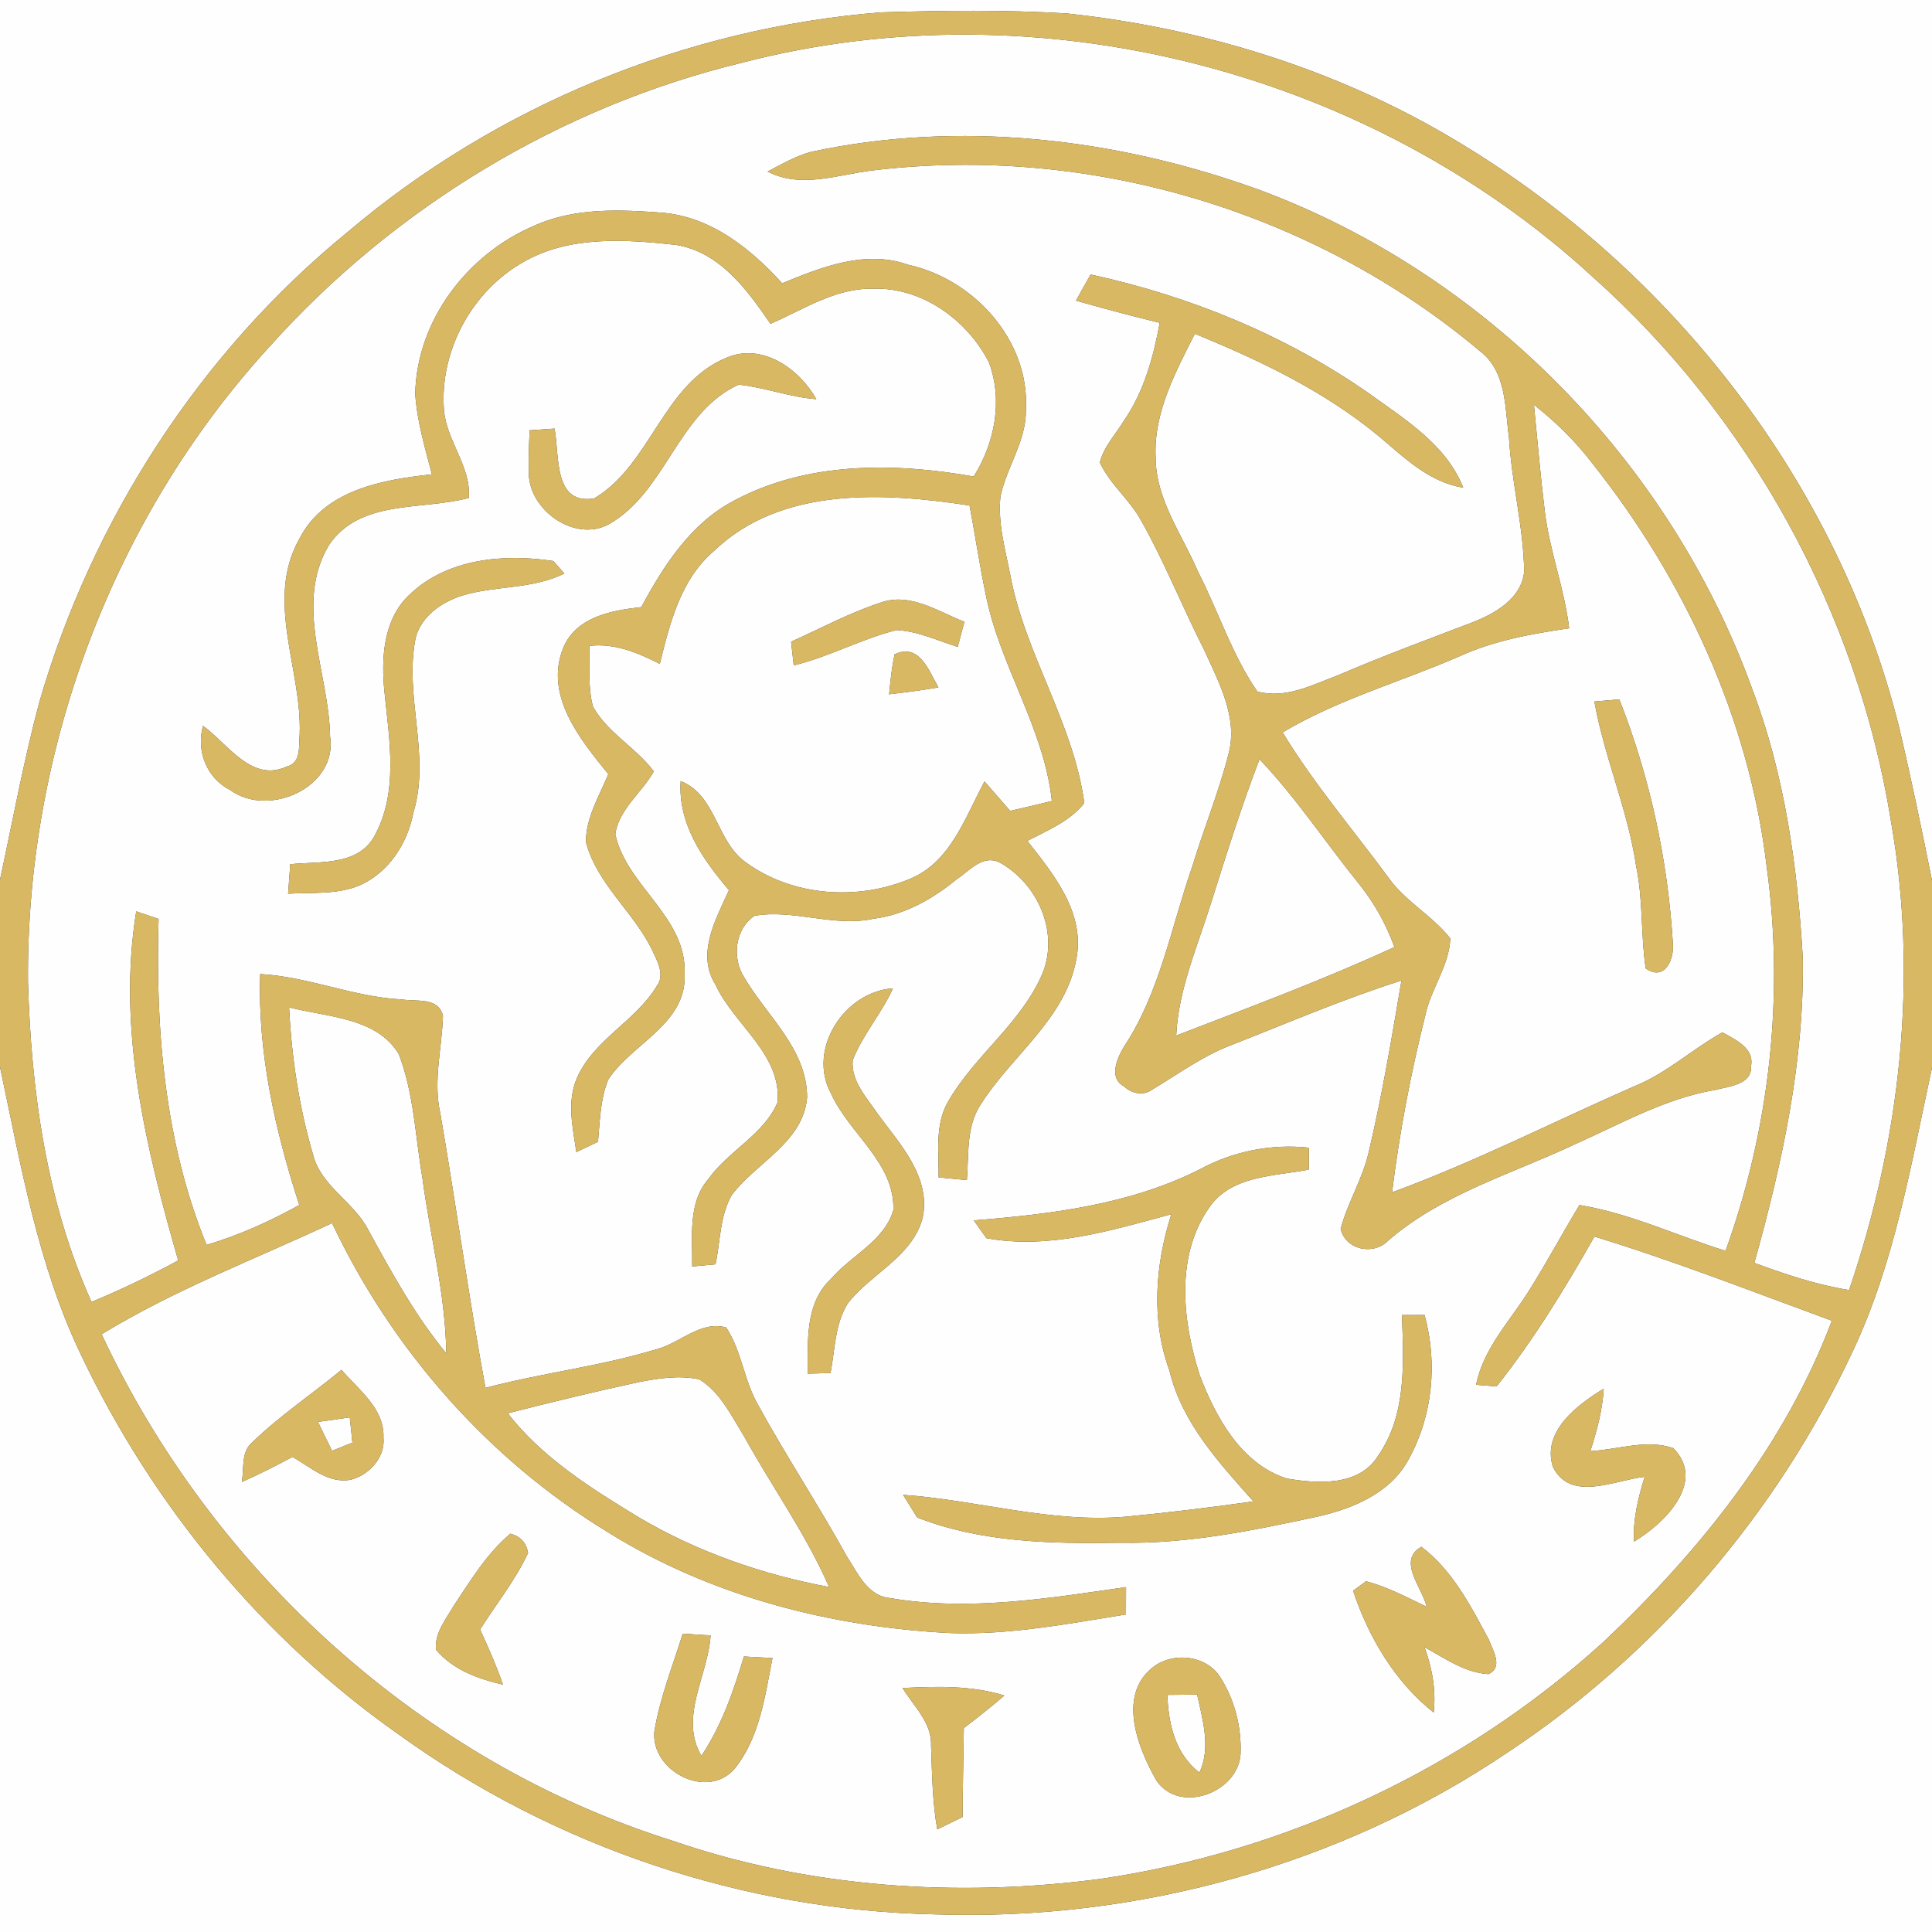 <?xml version="1.0" encoding="UTF-8" ?>
<!DOCTYPE svg PUBLIC "-//W3C//DTD SVG 1.1//EN" "http://www.w3.org/Graphics/SVG/1.1/DTD/svg11.dtd">
<svg width="250pt" height="250pt" viewBox="0 0 250 250" version="1.1" xmlns="http://www.w3.org/2000/svg">
<rect x="0" y="0" width="250" height="250" fill="#333333" stroke="none"/>
<g id="#fefefeff">
<path fill="#fefefe" opacity="1.00" d=" M 0.00 0.00 L 250.00 0.00 L 250.00 113.94 C 248.68 107.35 247.31 100.76 245.77 94.21 C 237.93 62.62 216.48 35.06 188.70 18.37 C 173.35 9.09 155.84 3.64 138.04 1.74 C 130.03 1.25 121.98 1.36 113.96 1.60 C 88.77 3.62 64.27 13.66 44.99 30.02 C 25.90 45.61 11.91 67.25 5.08 90.89 C 3.06 98.46 1.65 106.18 0.00 113.84 L 0.00 0.00 Z" />
<path fill="#fefefe" opacity="1.00" d=" M 96.12 8.09 C 134.36 -1.84 177.09 9.13 206.12 35.85 C 226.48 54.03 240.37 79.29 244.69 106.26 C 248.26 126.52 245.90 147.53 239.27 166.93 C 235.06 166.26 231.01 164.89 227.01 163.42 C 230.60 150.57 233.49 137.38 233.28 123.96 C 232.60 112.16 230.95 100.28 226.74 89.17 C 216.09 59.70 192.12 35.29 162.68 24.47 C 144.31 17.85 124.10 15.52 104.90 19.66 C 102.93 20.21 101.14 21.25 99.33 22.20 C 103.71 24.46 108.44 22.57 112.96 22.05 C 140.90 18.66 170.04 27.35 191.55 45.47 C 194.96 48.11 194.72 52.74 195.26 56.59 C 195.59 62.42 197.14 68.13 197.23 73.97 C 196.88 77.46 193.46 79.40 190.52 80.54 C 184.70 82.76 178.86 84.92 173.14 87.38 C 169.84 88.62 166.32 90.48 162.70 89.48 C 159.39 84.70 157.64 79.05 154.99 73.91 C 152.94 69.10 149.52 64.58 149.54 59.14 C 149.26 53.40 152.11 48.16 154.61 43.19 C 163.05 46.64 171.42 50.63 178.48 56.49 C 181.73 59.23 184.94 62.40 189.34 63.10 C 187.12 57.50 181.79 54.27 177.14 50.90 C 166.34 43.38 153.98 38.31 141.13 35.52 C 140.49 36.64 139.85 37.77 139.23 38.90 C 142.82 39.92 146.43 40.89 150.07 41.77 C 149.25 46.21 148.03 50.69 145.43 54.45 C 144.36 56.22 142.83 57.79 142.32 59.84 C 143.62 62.66 146.18 64.65 147.67 67.37 C 150.73 72.80 153.03 78.63 155.86 84.18 C 157.72 88.30 160.19 92.80 159.00 97.46 C 157.74 102.44 155.77 107.21 154.28 112.13 C 151.54 119.97 150.10 128.42 145.44 135.45 C 144.54 136.94 143.42 139.52 145.46 140.58 C 146.44 141.53 148.00 141.83 149.13 140.97 C 152.49 138.97 155.66 136.61 159.36 135.22 C 166.66 132.36 173.87 129.25 181.35 126.88 C 180.09 134.30 178.85 141.73 177.12 149.05 C 176.34 152.52 174.39 155.59 173.48 159.01 C 174.12 161.75 177.71 162.48 179.60 160.56 C 186.63 154.46 195.74 151.89 204.00 147.97 C 209.85 145.36 215.54 142.12 221.94 141.04 C 223.65 140.58 226.74 140.38 226.58 137.97 C 227.04 135.62 224.56 134.53 222.88 133.59 C 218.97 135.76 215.64 138.91 211.44 140.58 C 201.01 145.16 190.83 150.36 180.13 154.29 C 181.09 146.54 182.56 138.84 184.46 131.27 C 185.20 127.89 187.53 124.94 187.67 121.44 C 185.34 118.45 181.75 116.61 179.56 113.42 C 174.99 107.24 169.97 101.36 165.97 94.77 C 173.17 90.48 181.31 88.22 188.96 84.88 C 193.41 82.86 198.24 82.01 203.05 81.30 C 202.44 76.20 200.55 71.38 199.91 66.29 C 199.34 61.66 198.95 57.01 198.49 52.38 C 201.32 54.59 203.89 57.12 206.07 59.98 C 217.95 74.95 226.34 93.01 228.60 112.08 C 230.92 128.78 229.00 146.01 223.29 161.86 C 216.98 159.90 210.94 157.01 204.38 155.93 C 202.19 159.56 200.18 163.30 197.93 166.89 C 195.46 170.89 191.96 174.42 191.01 179.19 C 191.67 179.24 193.00 179.35 193.66 179.40 C 198.48 173.34 202.50 166.73 206.32 160.01 C 216.71 163.19 226.84 167.16 237.04 170.90 C 230.98 187.01 219.90 200.77 207.48 212.47 C 189.47 228.86 166.46 239.60 142.39 243.13 C 123.86 245.56 104.69 244.30 86.96 238.17 C 54.57 227.97 27.48 203.30 13.15 172.65 C 22.59 166.89 32.98 162.94 42.97 158.27 C 50.74 174.67 63.15 188.81 78.67 198.27 C 91.90 206.52 107.47 210.53 122.96 211.32 C 130.61 211.58 138.18 210.12 145.70 208.91 C 145.70 208.02 145.71 206.25 145.71 205.37 C 135.63 206.83 125.32 208.53 115.17 206.79 C 112.23 206.52 110.98 203.53 109.57 201.38 C 105.91 194.76 101.74 188.44 98.10 181.81 C 96.27 178.65 95.98 174.83 93.97 171.78 C 90.72 170.83 87.99 173.80 84.99 174.58 C 77.74 176.80 70.15 177.65 62.82 179.59 C 60.64 167.78 59.01 155.88 56.97 144.04 C 56.02 139.84 57.20 135.63 57.32 131.43 C 56.71 128.99 53.90 129.64 52.01 129.33 C 45.76 129.02 39.92 126.39 33.67 126.04 C 33.33 136.22 35.60 146.30 38.73 155.93 C 34.91 158.05 30.92 159.85 26.73 161.09 C 21.29 147.78 20.10 133.16 20.52 118.91 C 19.80 118.67 18.35 118.18 17.63 117.93 C 15.15 133.13 18.87 148.54 23.06 163.10 C 19.42 165.08 15.67 166.88 11.84 168.47 C 6.00 155.50 4.02 141.11 3.62 127.00 C 3.39 97.04 14.59 67.01 34.85 44.88 C 50.99 26.85 72.58 13.77 96.12 8.09 M 69.10 29.22 C 60.49 32.88 53.92 41.47 53.73 50.96 C 53.96 54.52 55.00 57.95 55.89 61.38 C 49.53 62.06 42.00 63.39 38.77 69.67 C 34.23 77.67 39.08 86.56 38.78 94.99 C 38.63 96.51 39.03 98.74 37.08 99.20 C 32.53 101.30 29.44 96.19 26.26 93.92 C 25.38 97.21 26.74 100.70 29.82 102.25 C 34.80 105.86 43.75 101.84 42.71 95.27 C 42.58 87.11 38.01 78.24 42.54 70.57 C 46.56 64.55 54.59 66.08 60.67 64.43 C 60.97 60.30 57.71 56.99 57.44 52.94 C 56.90 45.34 61.09 37.65 67.72 33.91 C 73.67 30.47 80.91 30.97 87.49 31.69 C 93.15 32.62 96.68 37.49 99.70 41.90 C 103.99 40.04 108.14 37.24 112.99 37.36 C 119.31 37.15 125.16 41.40 127.97 46.89 C 129.80 51.79 128.73 57.31 126.00 61.66 C 115.64 59.82 104.33 59.72 94.84 64.86 C 89.32 67.81 85.87 73.22 82.98 78.56 C 79.13 78.99 74.57 79.80 72.88 83.84 C 70.41 90.00 75.06 95.67 78.72 100.17 C 77.54 103.01 75.81 105.81 75.82 108.96 C 77.23 114.35 81.92 117.93 84.33 122.81 C 84.99 124.28 86.13 126.10 84.96 127.64 C 82.21 132.17 76.81 134.55 74.65 139.51 C 73.32 142.57 74.12 145.92 74.58 149.08 C 75.51 148.64 76.45 148.19 77.38 147.75 C 77.63 145.04 77.67 142.24 78.71 139.69 C 81.78 134.99 88.90 132.50 88.59 126.01 C 88.89 118.65 81.06 114.67 79.62 107.95 C 80.07 104.71 83.06 102.58 84.60 99.82 C 82.30 96.72 78.61 94.85 76.72 91.41 C 76.06 88.86 76.32 86.18 76.26 83.58 C 79.52 83.19 82.54 84.46 85.38 85.91 C 86.67 80.66 88.06 75.00 92.35 71.33 C 101.06 62.92 114.39 63.72 125.46 65.41 C 126.19 69.22 126.74 73.06 127.54 76.85 C 129.34 86.12 135.10 94.16 136.11 103.65 C 134.32 104.09 132.52 104.52 130.72 104.93 C 129.62 103.66 128.51 102.38 127.40 101.12 C 124.91 105.70 123.07 111.44 117.88 113.67 C 111.05 116.59 102.52 116.02 96.47 111.56 C 92.65 108.83 92.71 102.91 88.08 101.07 C 87.71 106.59 90.93 111.20 94.33 115.18 C 92.65 118.92 90.07 123.38 92.57 127.38 C 94.95 132.59 101.19 136.43 100.61 142.66 C 98.82 146.84 94.24 148.93 91.65 152.58 C 88.96 155.72 89.64 160.07 89.57 163.88 C 90.33 163.81 91.83 163.67 92.59 163.60 C 93.22 160.61 93.14 157.33 94.70 154.62 C 97.88 150.40 103.92 147.85 104.44 142.01 C 104.43 135.76 99.25 131.50 96.31 126.49 C 94.70 124.00 95.07 120.23 97.64 118.50 C 102.75 117.62 107.88 120.00 113.00 118.89 C 117.05 118.39 120.68 116.33 123.79 113.78 C 125.42 112.71 127.14 110.55 129.31 111.58 C 134.19 114.25 137.02 120.43 134.97 125.78 C 132.29 132.31 126.15 136.51 122.69 142.54 C 120.95 145.52 121.50 149.08 121.46 152.36 C 122.67 152.47 123.89 152.58 125.11 152.70 C 125.38 149.40 124.99 145.81 126.90 142.92 C 130.90 136.56 137.92 131.84 139.29 124.04 C 140.41 118.10 136.36 113.16 132.94 108.81 C 135.55 107.45 138.43 106.28 140.31 103.92 C 138.91 93.54 132.64 84.65 130.73 74.41 C 130.07 71.05 129.09 67.66 129.46 64.21 C 130.28 60.40 132.81 57.04 132.75 53.02 C 133.26 44.07 126.04 36.12 117.52 34.26 C 111.99 32.29 106.33 34.55 101.21 36.66 C 97.19 32.22 92.16 28.19 85.99 27.55 C 80.36 27.11 74.38 26.82 69.10 29.22 M 94.06 46.27 C 85.79 49.61 84.26 60.13 76.89 64.49 C 71.57 65.41 72.41 58.86 71.76 55.46 C 70.68 55.54 69.60 55.61 68.53 55.68 C 68.46 57.44 68.37 59.20 68.43 60.96 C 68.23 65.85 74.30 70.28 78.80 67.83 C 86.20 63.62 87.71 53.36 95.58 49.77 C 98.97 50.12 102.21 51.40 105.63 51.65 C 103.43 47.72 98.64 44.33 94.06 46.27 M 52.95 76.99 C 49.56 80.19 49.30 85.27 49.76 89.62 C 50.38 95.80 51.60 102.58 48.40 108.28 C 46.21 112.08 41.28 111.44 37.56 111.83 C 37.46 113.10 37.37 114.37 37.28 115.64 C 40.41 115.47 43.72 115.79 46.67 114.51 C 50.37 112.80 52.75 109.08 53.49 105.15 C 55.77 97.69 52.23 90.01 53.80 82.47 C 54.57 79.67 57.19 77.89 59.83 77.06 C 64.15 75.75 68.91 76.27 73.03 74.21 C 72.67 73.81 71.97 73.01 71.61 72.60 C 65.23 71.61 57.81 72.27 52.95 76.99 M 113.95 77.98 C 109.93 79.30 106.20 81.31 102.37 83.04 C 102.45 83.80 102.62 85.33 102.71 86.10 C 107.29 85.00 111.47 82.66 116.03 81.53 C 118.78 81.68 121.33 82.89 123.93 83.71 C 124.22 82.63 124.50 81.54 124.79 80.46 C 121.37 79.12 117.76 76.62 113.95 77.98 M 115.77 84.66 C 115.38 86.36 115.23 88.11 115.05 89.84 C 117.18 89.60 119.31 89.32 121.43 88.95 C 120.18 86.77 118.98 83.18 115.77 84.66 M 206.31 90.78 C 207.61 98.01 210.65 104.81 211.72 112.10 C 212.63 116.45 212.30 120.92 212.95 125.31 C 215.44 127.05 216.70 124.09 216.46 121.95 C 215.80 111.20 213.49 100.54 209.54 90.50 C 208.46 90.59 207.38 90.69 206.31 90.78 M 107.54 141.51 C 109.87 146.69 115.81 150.47 115.60 156.58 C 114.44 160.61 110.10 162.46 107.52 165.50 C 104.15 168.63 104.54 173.56 104.52 177.75 C 105.26 177.73 106.74 177.69 107.47 177.67 C 108.05 174.66 108.02 171.37 109.68 168.69 C 112.67 164.78 118.08 162.65 119.40 157.55 C 120.45 152.34 116.53 148.13 113.68 144.28 C 112.25 142.13 110.08 139.94 110.34 137.17 C 111.66 133.86 114.08 131.13 115.55 127.89 C 109.26 128.32 104.41 135.78 107.54 141.51 M 155.28 151.30 C 146.20 155.89 136.01 157.11 126.01 157.92 C 126.41 158.50 127.23 159.65 127.64 160.22 C 135.73 161.71 143.81 159.21 151.57 157.12 C 149.48 163.68 148.92 170.80 151.33 177.36 C 152.94 184.11 157.73 189.25 162.19 194.28 C 156.69 195.06 151.18 195.73 145.65 196.26 C 135.93 197.09 126.47 194.11 116.86 193.43 C 117.31 194.16 118.23 195.63 118.68 196.36 C 127.03 199.63 136.15 199.77 144.99 199.63 C 153.64 199.80 162.15 198.05 170.56 196.23 C 175.00 195.22 179.70 193.29 182.09 189.17 C 185.37 183.44 186.08 176.50 184.34 170.16 C 183.61 170.16 182.14 170.17 181.41 170.17 C 181.63 176.34 182.04 183.08 178.31 188.40 C 175.85 192.35 170.50 192.00 166.51 191.32 C 160.59 189.42 157.32 183.40 155.24 177.95 C 153.04 171.05 152.06 162.66 156.39 156.37 C 159.24 152.07 164.84 152.23 169.35 151.35 C 169.36 150.40 169.37 149.45 169.38 148.51 C 164.48 147.99 159.61 148.96 155.28 151.30 M 32.63 186.65 C 31.15 187.91 31.61 190.05 31.29 191.77 C 33.52 190.78 35.71 189.67 37.86 188.52 C 40.18 189.85 42.53 192.04 45.42 191.47 C 47.80 190.84 49.88 188.57 49.62 185.99 C 49.75 182.25 46.39 179.83 44.19 177.26 C 40.36 180.41 36.20 183.19 32.63 186.65 M 200.93 189.77 C 203.21 194.47 208.99 191.49 212.82 191.10 C 211.97 193.82 211.30 196.61 211.43 199.49 C 215.31 197.19 220.87 191.77 216.52 187.39 C 213.04 186.18 209.35 187.60 205.79 187.77 C 206.64 185.14 207.36 182.46 207.52 179.70 C 204.11 181.77 199.53 185.20 200.93 189.77 M 58.74 207.74 C 57.72 209.51 56.22 211.29 56.42 213.46 C 58.58 216.07 61.88 217.25 65.08 217.99 C 64.24 215.55 63.20 213.19 62.12 210.86 C 64.20 207.56 66.68 204.50 68.33 200.95 C 68.11 199.63 67.35 198.80 66.04 198.46 C 63.00 201.02 60.93 204.47 58.74 207.74 M 184.61 207.91 C 182.05 206.70 179.52 205.32 176.76 204.62 C 176.34 204.93 175.51 205.53 175.09 205.84 C 177.08 211.83 180.50 217.64 185.52 221.60 C 185.84 218.70 185.32 215.84 184.33 213.14 C 186.94 214.56 189.53 216.45 192.60 216.63 C 194.56 215.74 193.18 213.58 192.66 212.18 C 190.32 207.82 187.95 203.19 183.92 200.15 C 180.76 201.97 184.03 205.40 184.61 207.91 M 88.34 211.40 C 87.05 215.60 85.37 219.73 84.67 224.09 C 84.25 229.14 91.35 232.89 94.96 228.99 C 98.29 224.97 98.98 219.52 99.96 214.55 C 98.73 214.48 97.49 214.42 96.26 214.35 C 94.92 218.83 93.38 223.29 90.76 227.21 C 87.83 222.19 91.63 216.83 91.95 211.62 C 90.74 211.54 89.54 211.47 88.34 211.40 M 149.57 215.46 C 144.42 219.01 147.15 226.02 149.63 230.38 C 152.64 234.83 160.27 231.95 160.53 226.92 C 160.66 223.50 159.77 219.99 157.94 217.09 C 156.23 214.30 152.21 213.75 149.57 215.46 M 116.79 218.43 C 118.23 220.79 120.62 222.93 120.48 225.92 C 120.61 229.53 120.65 233.15 121.28 236.72 C 122.10 236.32 123.74 235.52 124.56 235.12 C 124.58 231.28 124.66 227.44 124.72 223.61 C 126.51 222.25 128.26 220.86 129.97 219.40 C 125.70 218.08 121.20 218.21 116.79 218.43 Z" />
<path fill="#fefefe" opacity="1.00" d=" M 156.71 116.84 C 158.68 110.60 160.63 104.35 162.98 98.24 C 167.70 103.21 171.48 108.95 175.77 114.27 C 177.79 116.75 179.35 119.55 180.44 122.55 C 171.21 126.81 161.67 130.34 152.20 134.00 C 152.49 128.01 154.95 122.48 156.71 116.84 Z" />
<path fill="#fefefe" opacity="1.00" d=" M 37.41 130.35 C 42.25 131.62 48.74 131.61 51.61 136.41 C 53.57 141.51 53.74 147.09 54.66 152.43 C 55.66 160.00 57.65 167.45 57.75 175.13 C 53.73 170.25 50.70 164.71 47.68 159.20 C 45.82 155.50 41.51 153.53 40.49 149.35 C 38.68 143.19 37.73 136.76 37.41 130.35 Z" />
<path fill="#fefefe" opacity="1.00" d=" M 0.00 138.06 C 2.70 150.74 4.88 163.74 10.58 175.52 C 19.83 194.90 33.95 212.02 51.54 224.40 C 71.67 238.94 96.25 247.24 121.08 247.72 C 147.03 248.60 173.35 241.40 194.92 226.87 C 214.29 214.10 229.94 195.83 239.76 174.82 C 245.21 163.25 247.31 150.55 250.00 138.16 L 250.00 250.00 L 0.00 250.00 L 0.00 138.06 Z" />
<path fill="#fefefe" opacity="1.00" d=" M 82.63 178.85 C 85.21 178.35 87.91 177.92 90.51 178.50 C 93.23 180.18 94.64 183.21 96.27 185.83 C 99.88 192.38 104.29 198.49 107.29 205.36 C 98.68 203.75 90.25 200.83 82.70 196.37 C 76.51 192.61 70.21 188.67 65.70 182.88 C 71.32 181.44 76.96 180.08 82.63 178.85 Z" />
<path fill="#fefefe" opacity="1.00" d=" M 41.14 183.99 C 42.52 183.81 43.89 183.62 45.26 183.40 C 45.38 184.49 45.49 185.58 45.60 186.68 C 44.72 187.03 43.84 187.38 42.96 187.73 C 42.36 186.48 41.75 185.23 41.14 183.99 Z" />
<path fill="#fefefe" opacity="1.00" d=" M 151.05 219.32 C 152.33 219.31 153.62 219.29 154.91 219.28 C 155.63 222.57 156.71 226.13 155.21 229.38 C 152.06 226.94 151.20 223.09 151.05 219.32 Z" />
</g>
<g id="#d8b863ff">
<path fill="#d8b863" opacity="1.00" d=" M 44.99 30.02 C 64.27 13.66 88.77 3.62 113.96 1.60 C 121.98 1.36 130.03 1.25 138.04 1.74 C 155.84 3.64 173.35 9.09 188.70 18.37 C 216.48 35.06 237.93 62.62 245.77 94.21 C 247.31 100.76 248.68 107.35 250.00 113.94 L 250.00 138.16 C 247.31 150.55 245.21 163.25 239.76 174.82 C 229.94 195.83 214.29 214.10 194.92 226.87 C 173.35 241.40 147.03 248.60 121.08 247.72 C 96.25 247.24 71.67 238.94 51.54 224.40 C 33.95 212.02 19.83 194.90 10.58 175.52 C 4.88 163.74 2.70 150.74 0.00 138.06 L 0.00 113.84 C 1.65 106.18 3.06 98.46 5.08 90.89 C 11.91 67.25 25.90 45.61 44.99 30.02 M 96.12 8.09 C 72.58 13.77 50.99 26.85 34.85 44.88 C 14.59 67.01 3.39 97.04 3.62 127.00 C 4.02 141.11 6.00 155.50 11.84 168.47 C 15.67 166.88 19.42 165.08 23.06 163.10 C 18.87 148.54 15.15 133.13 17.63 117.93 C 18.35 118.18 19.80 118.67 20.52 118.91 C 20.10 133.16 21.29 147.78 26.73 161.09 C 30.92 159.85 34.91 158.05 38.73 155.93 C 35.60 146.30 33.33 136.22 33.67 126.04 C 39.92 126.39 45.76 129.02 52.01 129.33 C 53.90 129.64 56.71 128.99 57.32 131.43 C 57.20 135.63 56.02 139.84 56.97 144.04 C 59.01 155.88 60.64 167.78 62.82 179.59 C 70.15 177.65 77.74 176.80 84.99 174.58 C 87.99 173.80 90.72 170.83 93.97 171.78 C 95.98 174.83 96.27 178.65 98.10 181.81 C 101.74 188.44 105.91 194.76 109.57 201.38 C 110.98 203.53 112.23 206.52 115.17 206.79 C 125.32 208.53 135.63 206.83 145.71 205.37 C 145.71 206.25 145.70 208.02 145.70 208.91 C 138.18 210.12 130.61 211.58 122.96 211.32 C 107.47 210.53 91.90 206.52 78.67 198.27 C 63.15 188.81 50.74 174.67 42.97 158.27 C 32.98 162.94 22.59 166.89 13.15 172.65 C 27.48 203.30 54.57 227.97 86.96 238.17 C 104.69 244.30 123.86 245.56 142.39 243.13 C 166.46 239.60 189.47 228.86 207.48 212.47 C 219.90 200.77 230.98 187.01 237.04 170.90 C 226.84 167.16 216.71 163.19 206.32 160.01 C 202.50 166.73 198.48 173.34 193.66 179.40 C 193.00 179.35 191.67 179.24 191.01 179.19 C 191.96 174.42 195.46 170.89 197.93 166.89 C 200.18 163.30 202.19 159.56 204.38 155.93 C 210.94 157.01 216.98 159.90 223.29 161.86 C 229.00 146.01 230.92 128.78 228.60 112.08 C 226.34 93.01 217.95 74.95 206.07 59.98 C 203.89 57.12 201.32 54.59 198.49 52.38 C 198.95 57.01 199.34 61.66 199.91 66.29 C 200.55 71.38 202.44 76.20 203.05 81.30 C 198.24 82.01 193.41 82.86 188.96 84.88 C 181.31 88.22 173.17 90.48 165.97 94.77 C 169.97 101.36 174.99 107.24 179.56 113.42 C 181.75 116.61 185.34 118.45 187.67 121.44 C 187.53 124.94 185.20 127.89 184.46 131.27 C 182.56 138.84 181.09 146.54 180.13 154.29 C 190.83 150.36 201.01 145.16 211.44 140.58 C 215.64 138.91 218.97 135.76 222.88 133.59 C 224.56 134.53 227.04 135.62 226.58 137.97 C 226.74 140.38 223.65 140.58 221.94 141.04 C 215.54 142.12 209.85 145.36 204.00 147.97 C 195.74 151.89 186.63 154.46 179.60 160.56 C 177.71 162.48 174.12 161.75 173.48 159.01 C 174.39 155.59 176.34 152.52 177.12 149.05 C 178.85 141.73 180.09 134.30 181.35 126.88 C 173.87 129.25 166.66 132.36 159.36 135.22 C 155.66 136.61 152.49 138.97 149.13 140.97 C 148.00 141.83 146.44 141.53 145.46 140.58 C 143.42 139.52 144.54 136.94 145.44 135.45 C 150.10 128.42 151.54 119.97 154.28 112.13 C 155.77 107.21 157.74 102.44 159.00 97.46 C 160.19 92.80 157.72 88.30 155.86 84.18 C 153.03 78.63 150.73 72.80 147.67 67.37 C 146.18 64.65 143.62 62.66 142.32 59.84 C 142.83 57.79 144.36 56.22 145.43 54.45 C 148.03 50.69 149.25 46.21 150.07 41.77 C 146.43 40.89 142.82 39.92 139.23 38.90 C 139.85 37.77 140.49 36.64 141.13 35.52 C 153.98 38.31 166.34 43.38 177.14 50.90 C 181.79 54.27 187.12 57.50 189.34 63.10 C 184.94 62.40 181.73 59.23 178.48 56.49 C 171.42 50.63 163.05 46.64 154.61 43.19 C 152.11 48.16 149.26 53.40 149.54 59.14 C 149.52 64.58 152.94 69.10 154.99 73.91 C 157.64 79.05 159.39 84.70 162.70 89.48 C 166.32 90.48 169.84 88.62 173.14 87.38 C 178.86 84.92 184.70 82.76 190.52 80.54 C 193.46 79.40 196.88 77.46 197.23 73.97 C 197.14 68.13 195.59 62.42 195.26 56.59 C 194.72 52.74 194.96 48.11 191.55 45.47 C 170.04 27.35 140.90 18.66 112.96 22.05 C 108.44 22.57 103.71 24.46 99.33 22.20 C 101.14 21.25 102.93 20.21 104.90 19.66 C 124.10 15.52 144.31 17.85 162.68 24.47 C 192.12 35.29 216.09 59.70 226.74 89.17 C 230.95 100.28 232.60 112.16 233.28 123.96 C 233.49 137.38 230.60 150.57 227.01 163.42 C 231.01 164.89 235.06 166.26 239.27 166.93 C 245.90 147.53 248.26 126.52 244.69 106.26 C 240.37 79.29 226.48 54.03 206.12 35.85 C 177.09 9.13 134.36 -1.84 96.12 8.09 M 156.71 116.84 C 154.95 122.48 152.49 128.01 152.20 134.00 C 161.67 130.34 171.21 126.81 180.44 122.55 C 179.35 119.55 177.79 116.75 175.77 114.27 C 171.48 108.95 167.70 103.21 162.98 98.24 C 160.63 104.35 158.68 110.60 156.71 116.84 M 37.41 130.35 C 37.73 136.76 38.68 143.19 40.49 149.35 C 41.51 153.53 45.82 155.50 47.68 159.20 C 50.70 164.71 53.73 170.25 57.75 175.13 C 57.65 167.45 55.66 160.00 54.66 152.43 C 53.74 147.09 53.57 141.51 51.61 136.41 C 48.74 131.61 42.25 131.62 37.41 130.35 M 82.63 178.85 C 76.96 180.08 71.32 181.44 65.70 182.88 C 70.21 188.67 76.51 192.61 82.70 196.37 C 90.25 200.83 98.68 203.75 107.29 205.36 C 104.29 198.49 99.88 192.38 96.27 185.83 C 94.64 183.21 93.23 180.18 90.51 178.50 C 87.91 177.92 85.21 178.35 82.63 178.85 Z" />
<path fill="#d8b863" opacity="1.00" d=" M 69.10 29.22 C 74.38 26.82 80.36 27.11 85.99 27.55 C 92.16 28.19 97.19 32.22 101.21 36.66 C 106.33 34.55 111.99 32.29 117.52 34.26 C 126.04 36.12 133.26 44.07 132.75 53.02 C 132.81 57.04 130.28 60.40 129.46 64.21 C 129.09 67.66 130.07 71.05 130.73 74.41 C 132.64 84.65 138.91 93.54 140.31 103.92 C 138.43 106.28 135.55 107.45 132.94 108.81 C 136.36 113.16 140.41 118.10 139.29 124.04 C 137.92 131.84 130.90 136.56 126.90 142.92 C 124.99 145.81 125.38 149.40 125.11 152.70 C 123.89 152.58 122.67 152.47 121.46 152.36 C 121.50 149.08 120.95 145.52 122.69 142.54 C 126.15 136.51 132.29 132.31 134.97 125.78 C 137.02 120.43 134.19 114.25 129.31 111.58 C 127.14 110.55 125.42 112.71 123.79 113.78 C 120.68 116.33 117.05 118.39 113.00 118.89 C 107.88 120.00 102.75 117.62 97.64 118.50 C 95.07 120.23 94.70 124.00 96.31 126.49 C 99.25 131.50 104.43 135.76 104.44 142.01 C 103.92 147.85 97.88 150.40 94.70 154.62 C 93.14 157.33 93.22 160.61 92.59 163.60 C 91.83 163.67 90.33 163.81 89.57 163.88 C 89.64 160.07 88.96 155.72 91.65 152.58 C 94.24 148.93 98.82 146.84 100.61 142.66 C 101.19 136.43 94.95 132.59 92.57 127.38 C 90.07 123.38 92.65 118.92 94.33 115.18 C 90.93 111.20 87.71 106.59 88.08 101.07 C 92.71 102.91 92.65 108.83 96.47 111.56 C 102.52 116.02 111.05 116.59 117.88 113.67 C 123.07 111.44 124.91 105.70 127.40 101.12 C 128.51 102.38 129.62 103.66 130.72 104.93 C 132.52 104.52 134.32 104.09 136.11 103.65 C 135.10 94.16 129.34 86.12 127.54 76.85 C 126.74 73.06 126.19 69.22 125.46 65.41 C 114.39 63.72 101.06 62.92 92.35 71.33 C 88.06 75.00 86.67 80.66 85.38 85.91 C 82.54 84.46 79.52 83.19 76.26 83.58 C 76.32 86.18 76.06 88.86 76.72 91.41 C 78.61 94.85 82.30 96.72 84.60 99.82 C 83.06 102.58 80.07 104.71 79.62 107.95 C 81.06 114.67 88.89 118.65 88.59 126.01 C 88.90 132.50 81.78 134.99 78.71 139.69 C 77.67 142.24 77.63 145.04 77.38 147.75 C 76.45 148.19 75.51 148.64 74.58 149.08 C 74.12 145.92 73.32 142.57 74.65 139.51 C 76.81 134.55 82.21 132.17 84.96 127.64 C 86.13 126.10 84.99 124.28 84.33 122.81 C 81.92 117.93 77.23 114.35 75.82 108.96 C 75.81 105.81 77.54 103.01 78.72 100.17 C 75.06 95.67 70.41 90.00 72.88 83.84 C 74.57 79.80 79.13 78.99 82.98 78.56 C 85.87 73.22 89.32 67.81 94.84 64.86 C 104.33 59.72 115.64 59.82 126.00 61.66 C 128.73 57.31 129.80 51.79 127.97 46.89 C 125.16 41.40 119.31 37.15 112.99 37.36 C 108.14 37.24 103.99 40.04 99.70 41.90 C 96.68 37.49 93.15 32.62 87.49 31.69 C 80.91 30.97 73.67 30.47 67.72 33.91 C 61.09 37.65 56.90 45.34 57.44 52.94 C 57.71 56.99 60.97 60.30 60.67 64.43 C 54.59 66.08 46.56 64.55 42.54 70.57 C 38.01 78.24 42.58 87.11 42.71 95.27 C 43.75 101.84 34.80 105.86 29.82 102.25 C 26.74 100.70 25.38 97.21 26.26 93.92 C 29.44 96.19 32.53 101.30 37.08 99.20 C 39.03 98.74 38.63 96.51 38.78 94.99 C 39.08 86.56 34.23 77.67 38.77 69.67 C 42.00 63.39 49.53 62.06 55.89 61.38 C 55.00 57.95 53.96 54.52 53.73 50.96 C 53.92 41.47 60.49 32.88 69.10 29.22 Z" />
<path fill="#d8b863" opacity="1.00" d=" M 94.06 46.27 C 98.64 44.33 103.43 47.72 105.63 51.65 C 102.21 51.40 98.97 50.12 95.58 49.77 C 87.71 53.36 86.20 63.62 78.80 67.83 C 74.30 70.28 68.23 65.85 68.43 60.96 C 68.37 59.20 68.46 57.44 68.53 55.68 C 69.60 55.61 70.68 55.54 71.76 55.46 C 72.41 58.86 71.57 65.41 76.89 64.49 C 84.26 60.13 85.79 49.61 94.06 46.27 Z" />
<path fill="#d8b863" opacity="1.00" d=" M 52.95 76.99 C 57.81 72.27 65.23 71.61 71.61 72.60 C 71.97 73.01 72.67 73.81 73.03 74.21 C 68.91 76.27 64.15 75.75 59.83 77.06 C 57.19 77.89 54.57 79.67 53.80 82.47 C 52.23 90.01 55.77 97.69 53.49 105.15 C 52.75 109.08 50.37 112.80 46.67 114.51 C 43.72 115.79 40.41 115.47 37.28 115.64 C 37.37 114.37 37.46 113.10 37.56 111.83 C 41.28 111.44 46.21 112.08 48.40 108.28 C 51.60 102.58 50.38 95.80 49.76 89.62 C 49.30 85.27 49.56 80.19 52.95 76.99 Z" />
<path fill="#d8b863" opacity="1.00" d=" M 113.95 77.98 C 117.76 76.62 121.37 79.12 124.79 80.46 C 124.50 81.54 124.22 82.63 123.93 83.71 C 121.33 82.89 118.78 81.68 116.03 81.53 C 111.47 82.66 107.29 85.00 102.71 86.10 C 102.62 85.33 102.45 83.80 102.37 83.04 C 106.20 81.31 109.93 79.30 113.95 77.98 Z" />
<path fill="#d8b863" opacity="1.00" d=" M 115.77 84.66 C 118.98 83.18 120.18 86.77 121.43 88.95 C 119.31 89.32 117.18 89.60 115.05 89.84 C 115.23 88.11 115.38 86.36 115.77 84.66 Z" />
<path fill="#d8b863" opacity="1.00" d=" M 206.31 90.78 C 207.38 90.69 208.46 90.59 209.54 90.50 C 213.49 100.54 215.80 111.20 216.46 121.95 C 216.70 124.09 215.44 127.05 212.95 125.31 C 212.30 120.92 212.63 116.45 211.72 112.10 C 210.65 104.81 207.61 98.01 206.31 90.78 Z" />
<path fill="#d8b863" opacity="1.00" d=" M 107.54 141.51 C 104.41 135.78 109.26 128.32 115.55 127.89 C 114.08 131.13 111.66 133.86 110.34 137.17 C 110.08 139.94 112.25 142.13 113.68 144.28 C 116.53 148.13 120.45 152.34 119.40 157.55 C 118.08 162.65 112.67 164.78 109.68 168.69 C 108.02 171.37 108.05 174.66 107.47 177.67 C 106.74 177.69 105.26 177.73 104.52 177.75 C 104.54 173.56 104.15 168.63 107.52 165.50 C 110.10 162.46 114.44 160.61 115.60 156.58 C 115.81 150.47 109.87 146.69 107.54 141.51 Z" />
<path fill="#d8b863" opacity="1.00" d=" M 155.28 151.30 C 159.61 148.96 164.48 147.99 169.38 148.51 C 169.37 149.45 169.36 150.40 169.35 151.35 C 164.84 152.23 159.24 152.07 156.39 156.37 C 152.06 162.66 153.04 171.05 155.24 177.95 C 157.32 183.40 160.59 189.42 166.51 191.32 C 170.50 192.00 175.85 192.35 178.31 188.40 C 182.04 183.08 181.63 176.34 181.41 170.17 C 182.14 170.17 183.61 170.16 184.34 170.16 C 186.08 176.50 185.37 183.44 182.09 189.17 C 179.70 193.29 175.00 195.22 170.56 196.23 C 162.15 198.05 153.64 199.80 144.99 199.63 C 136.15 199.77 127.03 199.63 118.68 196.36 C 118.23 195.63 117.31 194.16 116.86 193.43 C 126.47 194.11 135.93 197.09 145.65 196.26 C 151.18 195.73 156.69 195.06 162.19 194.28 C 157.73 189.25 152.94 184.11 151.33 177.36 C 148.92 170.80 149.48 163.68 151.57 157.12 C 143.81 159.21 135.73 161.71 127.64 160.22 C 127.23 159.65 126.41 158.50 126.01 157.92 C 136.01 157.11 146.20 155.89 155.28 151.30 Z" />
<path fill="#d8b863" opacity="1.00" d=" M 32.63 186.65 C 36.20 183.19 40.36 180.41 44.19 177.26 C 46.39 179.83 49.75 182.25 49.62 185.99 C 49.88 188.57 47.80 190.84 45.42 191.47 C 42.53 192.04 40.18 189.85 37.86 188.52 C 35.71 189.67 33.52 190.78 31.29 191.77 C 31.61 190.05 31.15 187.91 32.63 186.65 M 41.14 183.99 C 41.75 185.23 42.36 186.48 42.96 187.73 C 43.84 187.38 44.72 187.03 45.60 186.68 C 45.49 185.58 45.38 184.49 45.26 183.40 C 43.89 183.62 42.52 183.81 41.14 183.99 Z" />
<path fill="#d8b863" opacity="1.00" d=" M 200.93 189.77 C 199.53 185.20 204.11 181.77 207.52 179.70 C 207.36 182.46 206.64 185.14 205.79 187.77 C 209.35 187.60 213.04 186.18 216.52 187.39 C 220.87 191.77 215.31 197.19 211.43 199.49 C 211.30 196.61 211.97 193.82 212.82 191.10 C 208.99 191.49 203.21 194.47 200.93 189.77 Z" />
<path fill="#d8b863" opacity="1.00" d=" M 58.74 207.74 C 60.93 204.47 63.00 201.02 66.04 198.46 C 67.35 198.80 68.11 199.63 68.33 200.95 C 66.68 204.50 64.20 207.56 62.12 210.86 C 63.20 213.19 64.24 215.55 65.08 217.99 C 61.88 217.25 58.58 216.07 56.42 213.46 C 56.22 211.29 57.72 209.51 58.74 207.74 Z" />
<path fill="#d8b863" opacity="1.00" d=" M 184.61 207.91 C 184.03 205.40 180.76 201.97 183.92 200.15 C 187.95 203.19 190.32 207.82 192.66 212.18 C 193.18 213.58 194.56 215.74 192.60 216.63 C 189.53 216.45 186.94 214.56 184.33 213.14 C 185.32 215.84 185.84 218.70 185.52 221.60 C 180.50 217.64 177.08 211.83 175.09 205.84 C 175.51 205.53 176.34 204.93 176.76 204.62 C 179.52 205.32 182.05 206.70 184.61 207.91 Z" />
<path fill="#d8b863" opacity="1.00" d=" M 88.34 211.40 C 89.54 211.47 90.74 211.54 91.95 211.62 C 91.63 216.83 87.83 222.19 90.76 227.21 C 93.38 223.29 94.92 218.83 96.26 214.35 C 97.49 214.42 98.73 214.48 99.96 214.55 C 98.98 219.52 98.29 224.97 94.96 228.99 C 91.35 232.89 84.25 229.14 84.67 224.09 C 85.37 219.73 87.05 215.60 88.34 211.40 Z" />
<path fill="#d8b863" opacity="1.00" d=" M 149.57 215.46 C 152.21 213.75 156.23 214.30 157.94 217.09 C 159.77 219.99 160.66 223.50 160.53 226.92 C 160.27 231.95 152.64 234.83 149.63 230.38 C 147.15 226.02 144.42 219.01 149.57 215.46 M 151.05 219.32 C 151.20 223.09 152.06 226.94 155.21 229.38 C 156.71 226.13 155.63 222.57 154.91 219.28 C 153.62 219.29 152.33 219.31 151.05 219.32 Z" />
<path fill="#d8b863" opacity="1.00" d=" M 116.79 218.43 C 121.20 218.21 125.70 218.08 129.97 219.40 C 128.26 220.86 126.51 222.25 124.72 223.61 C 124.66 227.44 124.58 231.28 124.56 235.12 C 123.74 235.52 122.10 236.32 121.28 236.72 C 120.65 233.15 120.61 229.53 120.48 225.92 C 120.62 222.93 118.23 220.79 116.79 218.43 Z" />
</g>
</svg>
